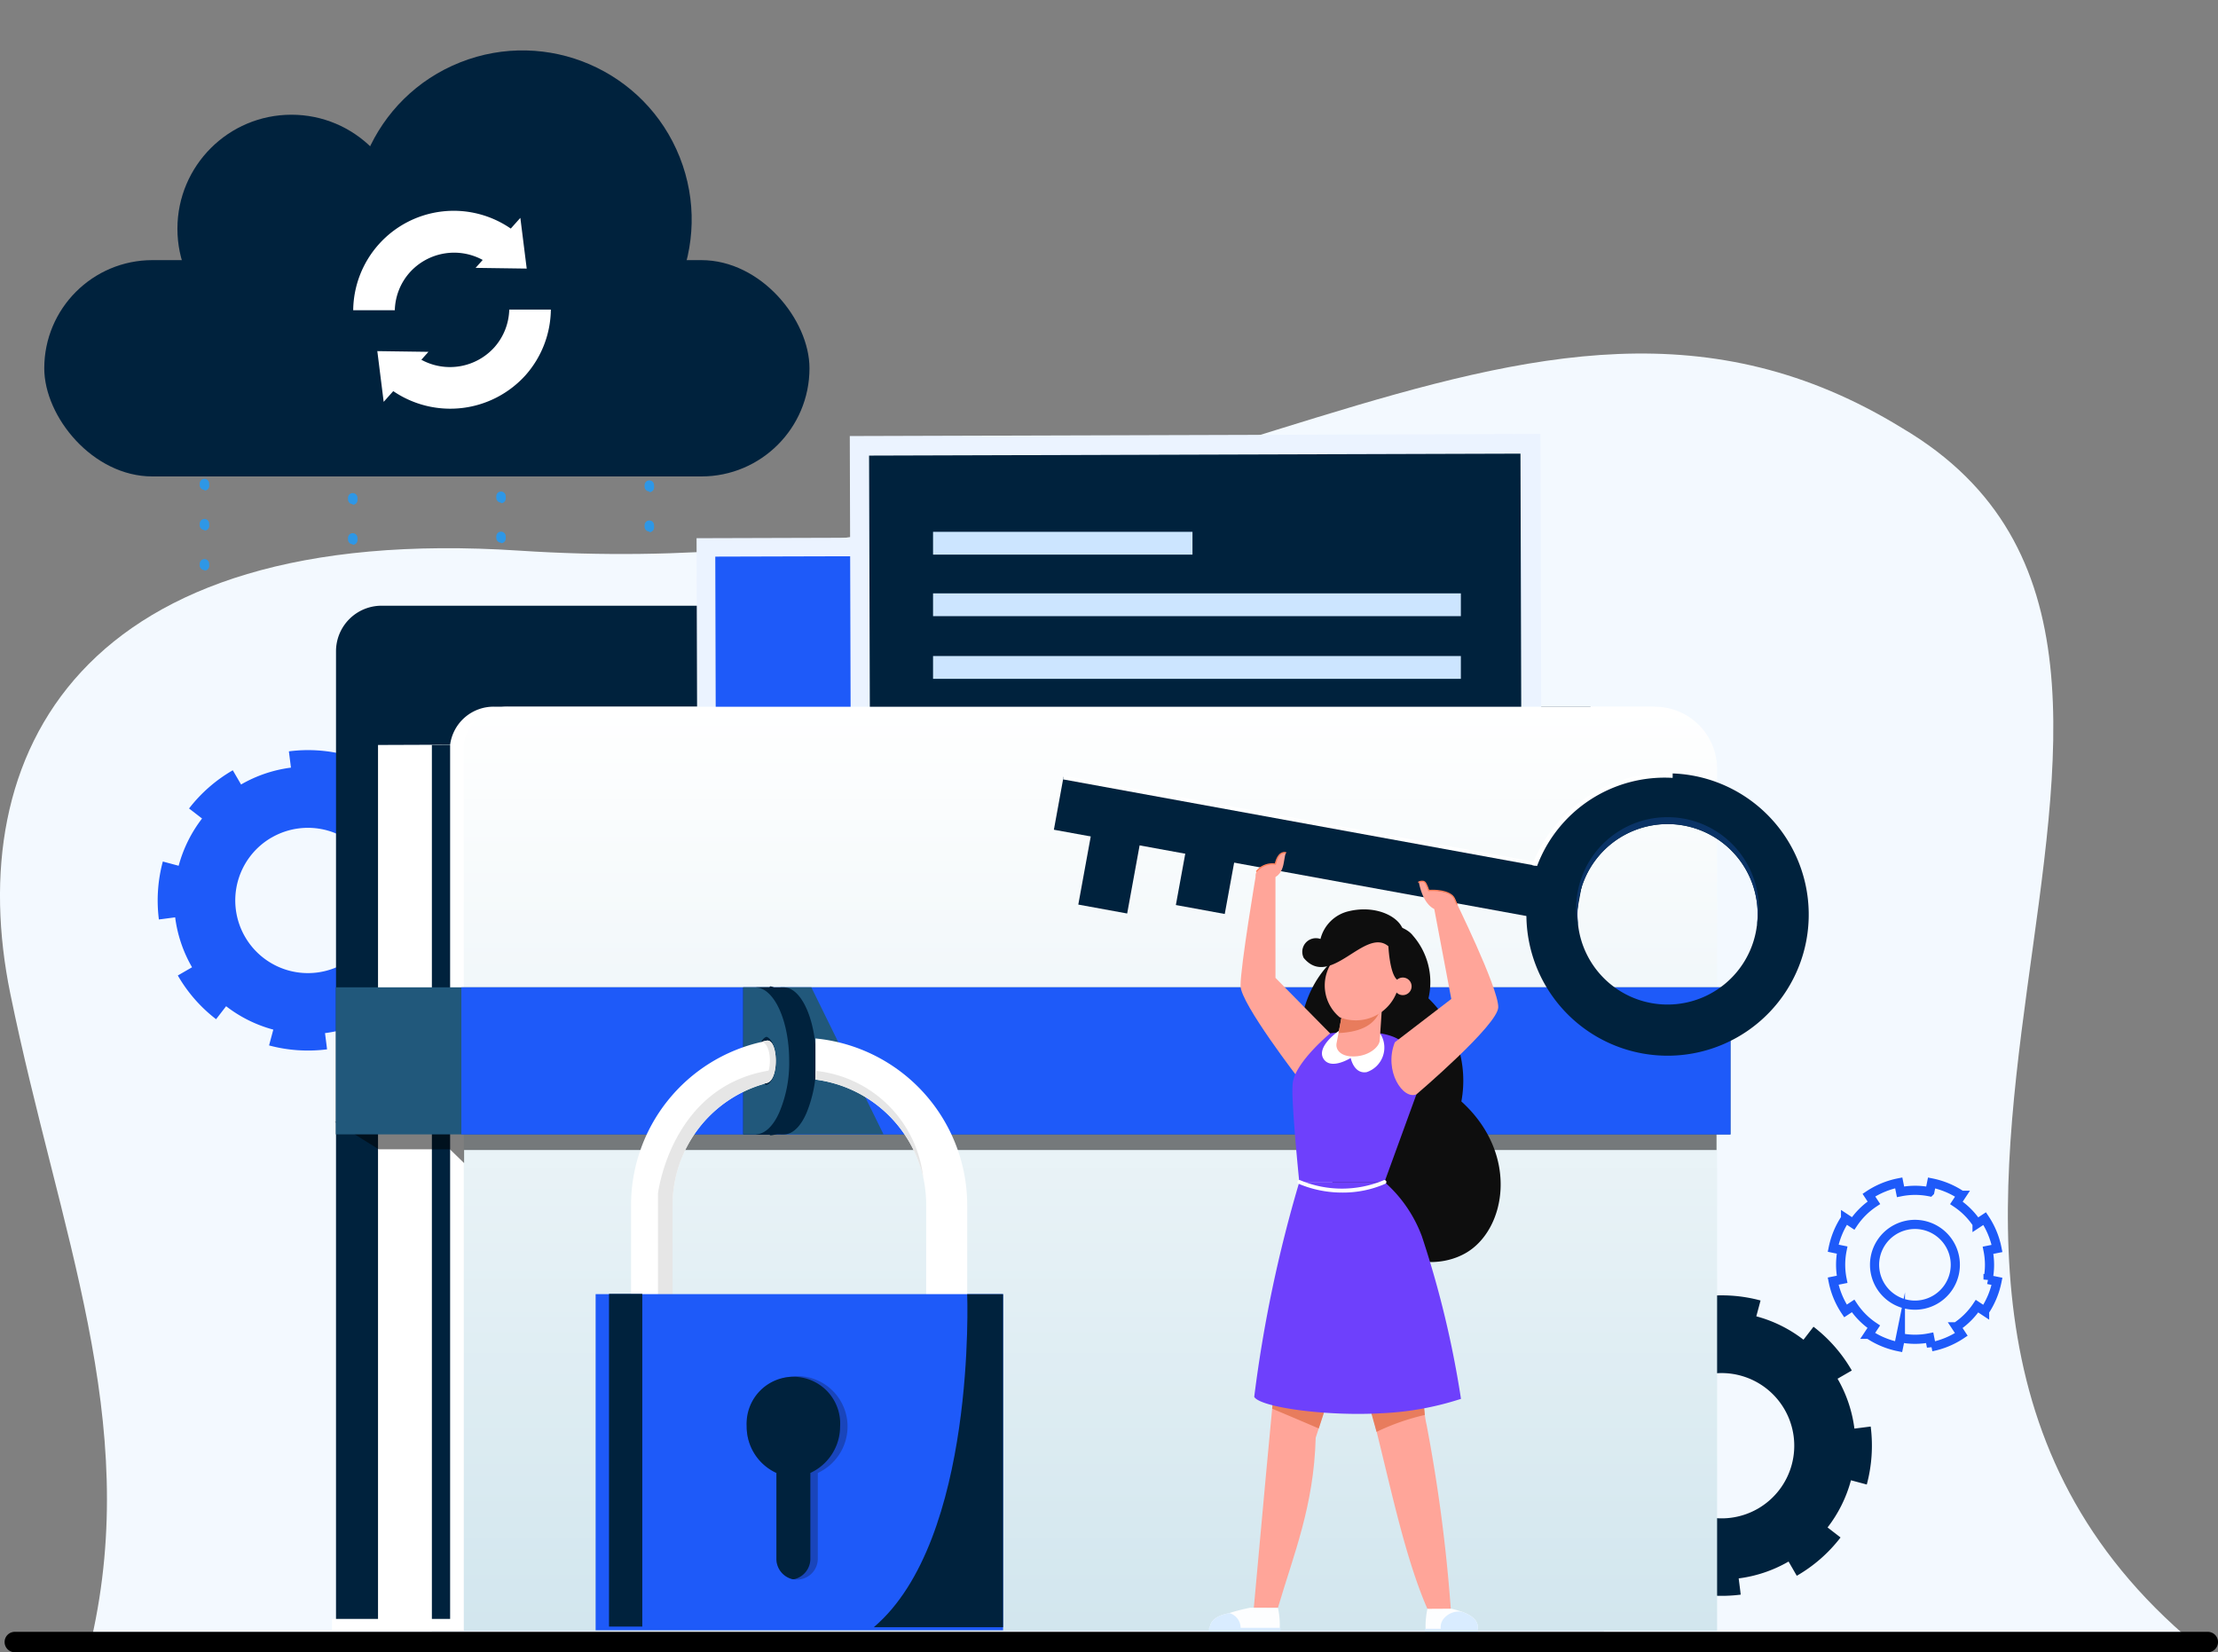 <svg xmlns="http://www.w3.org/2000/svg" xmlns:xlink="http://www.w3.org/1999/xlink" width="132.727" height="98.87" viewBox="0 0 132.727 98.87">
  <rect x="0" y="0" width="132.727" height="98.87" fill="#808080" stroke="none"/>
  <defs>
    <linearGradient id="linear-gradient" x1="0.5" x2="0.5" y2="1" gradientUnits="objectBoundingBox">
      <stop offset="0" stop-color="#fff"/>
      <stop offset="1" stop-color="#d2e6ee"/>
    </linearGradient>
  </defs>
  <g id="Grupo_1096748" data-name="Grupo 1096748" transform="translate(-733.505 -554.315)">
    <g id="Grupo_1096747" data-name="Grupo 1096747" transform="translate(735.454 540.069)">
      <g id="Grupo_1096747-2" data-name="Grupo 1096747" transform="translate(-35.924 10)">
        <g id="Grupo_61977" data-name="Grupo 61977" transform="translate(45.925 30.614)">
          <path id="Trazado_132386" data-name="Trazado 132386" d="M1423.764,1040.092a.284.284,0,0,1-.283-.283.3.3,0,0,1,.283-.307.266.266,0,0,1,.283.261v.045A.284.284,0,0,1,1423.764,1040.092Z" transform="translate(-1423.48 -1039.502)" fill="#2e97e6"/>
          <path id="Trazado_132387" data-name="Trazado 132387" d="M1423.764,1074.77a.284.284,0,0,1-.283-.283v-.092a.283.283,0,1,1,.567,0v.092A.284.284,0,0,1,1423.764,1074.77Zm0-2.4a.284.284,0,0,1-.283-.283V1072a.283.283,0,1,1,.567,0v.092A.284.284,0,0,1,1423.764,1072.375Zm0-2.4a.284.284,0,0,1-.283-.284v-.093a.283.283,0,0,1,.567,0v.093A.284.284,0,0,1,1423.764,1069.98Zm0-2.4a.284.284,0,0,1-.283-.283v-.092a.283.283,0,1,1,.567,0v.092A.284.284,0,0,1,1423.764,1067.583Zm0-2.4a.283.283,0,0,1-.283-.283v-.092a.283.283,0,1,1,.567,0v.092A.284.284,0,0,1,1423.764,1065.188Zm0-2.4a.283.283,0,0,1-.283-.283v-.092a.283.283,0,0,1,.567,0v.092A.284.284,0,0,1,1423.764,1062.793Zm0-2.4a.283.283,0,0,1-.283-.283v-.092a.283.283,0,1,1,.567,0v.092A.284.284,0,0,1,1423.764,1060.4Zm0-2.395a.284.284,0,0,1-.283-.284v-.092a.283.283,0,0,1,.567,0v.092A.284.284,0,0,1,1423.764,1058Zm0-2.4a.283.283,0,0,1-.283-.283v-.092a.283.283,0,1,1,.567,0v.092A.284.284,0,0,1,1423.764,1055.606Zm0-2.4a.283.283,0,0,1-.283-.283v-.093a.283.283,0,1,1,.567,0v.093A.284.284,0,0,1,1423.764,1053.211Zm0-2.4a.284.284,0,0,1-.283-.284v-.092a.283.283,0,0,1,.567,0v.092A.284.284,0,0,1,1423.764,1050.815Z" transform="translate(-1423.48 -1047.829)" fill="#2e97e6"/>
          <path id="Trazado_132388" data-name="Trazado 132388" d="M1423.764,1171.518a.284.284,0,0,1-.283-.284.3.3,0,0,1,.283-.306.265.265,0,0,1,.283.26v.045A.284.284,0,0,1,1423.764,1171.518Z" transform="translate(-1423.48 -1142.228)" fill="#2e97e6"/>
        </g>
        <g id="Grupo_61978" data-name="Grupo 61978" transform="translate(72.548 30.712)">
          <path id="Trazado_132389" data-name="Trazado 132389" d="M1545.677,1040.537a.284.284,0,0,1-.283-.283.3.3,0,0,1,.283-.305.264.264,0,0,1,.283.26v.045A.284.284,0,0,1,1545.677,1040.537Z" transform="translate(-1545.394 -1039.948)" fill="#2e97e6"/>
          <path id="Trazado_132390" data-name="Trazado 132390" d="M1545.677,1075.211a.284.284,0,0,1-.283-.283v-.092a.283.283,0,1,1,.567,0v.092A.284.284,0,0,1,1545.677,1075.211Zm0-2.4a.284.284,0,0,1-.283-.283v-.092a.283.283,0,1,1,.567,0v.092A.283.283,0,0,1,1545.677,1072.816Zm0-2.4a.284.284,0,0,1-.283-.284v-.093a.283.283,0,0,1,.567,0v.093A.283.283,0,0,1,1545.677,1070.421Zm0-2.4a.284.284,0,0,1-.283-.283v-.092a.283.283,0,1,1,.567,0v.092A.283.283,0,0,1,1545.677,1068.024Zm0-2.4a.283.283,0,0,1-.283-.283v-.092a.283.283,0,1,1,.567,0v.092A.283.283,0,0,1,1545.677,1065.629Zm0-2.4a.284.284,0,0,1-.283-.283v-.092a.283.283,0,0,1,.567,0v.092A.284.284,0,0,1,1545.677,1063.234Zm0-2.4a.284.284,0,0,1-.283-.283v-.092a.283.283,0,0,1,.567,0v.092A.284.284,0,0,1,1545.677,1060.838Zm0-2.4a.284.284,0,0,1-.283-.283v-.092a.283.283,0,0,1,.567,0v.092A.283.283,0,0,1,1545.677,1058.442Zm0-2.4a.284.284,0,0,1-.283-.283v-.092a.283.283,0,0,1,.567,0v.092A.283.283,0,0,1,1545.677,1056.047Zm0-2.4a.284.284,0,0,1-.283-.284v-.093a.283.283,0,0,1,.567,0v.093A.284.284,0,0,1,1545.677,1053.652Zm0-2.4a.283.283,0,0,1-.283-.283v-.092a.283.283,0,0,1,.567,0v.092A.283.283,0,0,1,1545.677,1051.255Z" transform="translate(-1545.394 -1048.271)" fill="#2e97e6"/>
          <path id="Trazado_132391" data-name="Trazado 132391" d="M1545.677,1171.959a.284.284,0,0,1-.283-.284.3.3,0,0,1,.283-.306.266.266,0,0,1,.283.261v.044A.284.284,0,0,1,1545.677,1171.959Z" transform="translate(-1545.394 -1142.671)" fill="#2e97e6"/>
        </g>
        <g id="Grupo_61979" data-name="Grupo 61979" transform="translate(54.799 29.071)">
          <path id="Trazado_132392" data-name="Trazado 132392" d="M1464.4,1033.026a.283.283,0,0,1-.283-.283.3.3,0,0,1,.283-.307.265.265,0,0,1,.283.26v.047A.283.283,0,0,1,1464.4,1033.026Z" transform="translate(-1464.117 -1032.436)" fill="#2e97e6"/>
          <path id="Trazado_132393" data-name="Trazado 132393" d="M1464.4,1067.7a.283.283,0,0,1-.283-.284v-.092a.283.283,0,0,1,.567,0v.092A.283.283,0,0,1,1464.4,1067.7Zm0-2.4a.283.283,0,0,1-.283-.283v-.092a.283.283,0,1,1,.567,0v.092A.283.283,0,0,1,1464.4,1065.3Zm0-2.4a.283.283,0,0,1-.283-.283v-.093a.283.283,0,1,1,.567,0v.093A.283.283,0,0,1,1464.4,1062.909Zm0-2.4a.283.283,0,0,1-.283-.283v-.092a.283.283,0,0,1,.567,0v.092A.283.283,0,0,1,1464.4,1060.512Zm0-2.4a.283.283,0,0,1-.283-.283v-.092a.283.283,0,1,1,.567,0v.092A.283.283,0,0,1,1464.4,1058.117Zm0-2.4a.283.283,0,0,1-.283-.283v-.092a.283.283,0,1,1,.567,0v.092A.283.283,0,0,1,1464.4,1055.722Zm0-2.4a.283.283,0,0,1-.283-.283v-.092a.283.283,0,0,1,.567,0v.092A.283.283,0,0,1,1464.4,1053.326Zm0-2.4a.283.283,0,0,1-.283-.283v-.092a.283.283,0,1,1,.567,0v.092A.283.283,0,0,1,1464.4,1050.93Zm0-2.4a.283.283,0,0,1-.283-.284v-.092a.283.283,0,1,1,.567,0v.092A.283.283,0,0,1,1464.4,1048.535Zm0-2.4a.283.283,0,0,1-.283-.283v-.093a.283.283,0,0,1,.567,0v.093A.283.283,0,0,1,1464.4,1046.14Zm0-2.4a.283.283,0,0,1-.283-.283v-.092a.283.283,0,1,1,.567,0v.092A.283.283,0,0,1,1464.4,1043.744Z" transform="translate(-1464.117 -1040.759)" fill="#2e97e6"/>
          <path id="Trazado_132394" data-name="Trazado 132394" d="M1464.4,1164.453a.283.283,0,0,1-.283-.283.3.3,0,0,1,.283-.306.264.264,0,0,1,.283.26v.046A.283.283,0,0,1,1464.4,1164.453Z" transform="translate(-1464.117 -1135.163)" fill="#2e97e6"/>
        </g>
        <g id="Grupo_61980" data-name="Grupo 61980" transform="translate(63.673 28.974)">
          <path id="Trazado_132395" data-name="Trazado 132395" d="M1505.037,1032.58a.284.284,0,0,1-.283-.283.3.3,0,0,1,.283-.307.265.265,0,0,1,.283.261v.045A.283.283,0,0,1,1505.037,1032.58Z" transform="translate(-1504.754 -1031.99)" fill="#2e97e6"/>
          <path id="Trazado_132396" data-name="Trazado 132396" d="M1505.037,1067.258a.284.284,0,0,1-.283-.283v-.092a.283.283,0,0,1,.567,0v.092A.284.284,0,0,1,1505.037,1067.258Zm0-2.4a.284.284,0,0,1-.283-.283v-.092a.283.283,0,0,1,.567,0v.092A.283.283,0,0,1,1505.037,1064.863Zm0-2.4a.284.284,0,0,1-.283-.283v-.093a.283.283,0,1,1,.567,0v.093A.283.283,0,0,1,1505.037,1062.468Zm0-2.4a.284.284,0,0,1-.283-.283v-.092a.283.283,0,0,1,.567,0v.092A.283.283,0,0,1,1505.037,1060.071Zm0-2.4a.284.284,0,0,1-.283-.283v-.092a.283.283,0,1,1,.567,0v.092A.283.283,0,0,1,1505.037,1057.676Zm0-2.4a.284.284,0,0,1-.283-.284v-.092a.283.283,0,1,1,.567,0V1055A.284.284,0,0,1,1505.037,1055.281Zm0-2.4a.283.283,0,0,1-.283-.283v-.092a.283.283,0,0,1,.567,0v.092A.283.283,0,0,1,1505.037,1052.884Zm0-2.395a.284.284,0,0,1-.283-.283v-.092a.283.283,0,1,1,.567,0v.092A.283.283,0,0,1,1505.037,1050.489Zm0-2.4a.284.284,0,0,1-.283-.283v-.092a.283.283,0,1,1,.567,0v.092A.283.283,0,0,1,1505.037,1048.094Zm0-2.4a.284.284,0,0,1-.283-.283v-.093a.283.283,0,1,1,.567,0v.093A.283.283,0,0,1,1505.037,1045.7Zm0-2.4a.284.284,0,0,1-.283-.283v-.092a.283.283,0,1,1,.567,0v.092A.283.283,0,0,1,1505.037,1043.3Z" transform="translate(-1504.754 -1040.318)" fill="#2e97e6"/>
          <path id="Trazado_132397" data-name="Trazado 132397" d="M1505.037,1164.008a.284.284,0,0,1-.283-.283.3.3,0,0,1,.283-.307.265.265,0,0,1,.283.261v.045A.283.283,0,0,1,1505.037,1164.008Z" transform="translate(-1504.754 -1134.717)" fill="#2e97e6"/>
        </g>
      </g>
      <g id="Grupo_62004" data-name="Grupo 62004" transform="translate(0.7 14.246)">
        <g id="Grupo_62002" data-name="Grupo 62002" transform="translate(0 0)">
          <rect id="Rectángulo_29950" data-name="Rectángulo 29950" width="45.791" height="12.944" rx="6.472" transform="translate(0 15.566)" fill="#00223d"/>
          <circle id="Elipse_4135" data-name="Elipse 4135" cx="10.12" cy="10.12" r="10.12" transform="translate(15.481 7.464) rotate(-21.641)" fill="#00223d"/>
          <circle id="Elipse_4136" data-name="Elipse 4136" cx="6.823" cy="6.823" r="6.823" transform="translate(7.968 6.865)" fill="#00223d"/>
        </g>
        <g id="Grupo_62003" data-name="Grupo 62003" transform="translate(18.486 12.631)">
          <path id="Trazado_132425" data-name="Trazado 132425" d="M1470.041,965.137l-.424.474,3.058.043-.381-3.035-.573.641a6.014,6.014,0,0,0-9.429,4.885l2.49,0a3.536,3.536,0,0,1,.89-2.256A3.573,3.573,0,0,1,1470.041,965.137Z" transform="translate(-1462.291 -962.213)" fill="#fff"/>
          <path id="Trazado_132426" data-name="Trazado 132426" d="M1477.776,993.138a6.016,6.016,0,0,0,1.517-3.928l-2.49,0a3.536,3.536,0,0,1-.89,2.256,3.573,3.573,0,0,1-4.37.746l.424-.474-3.059-.043.381,3.035.573-.641A6.062,6.062,0,0,0,1477.776,993.138Z" transform="translate(-1467.464 -983.315)" fill="#fff"/>
        </g>
      </g>
    </g>
    <g id="cloud" transform="translate(726.331 535.095)">
      <path id="Trazado_132398" data-name="Trazado 132398" d="M1375.135,1161.917c-27.711-22.151,5.375-59.358-18.094-73.238-22.964-14.131-42.9,9.941-82.771,7.318-26.339-1.733-33.395,12.2-30.463,26.518,2.935,14.339,7.839,25.512,4.852,38.642Z" transform="translate(-1236.015 -1043.827)" fill="#f3f9ff"/>
      <g id="Grupo_61984" data-name="Grupo 61984" transform="translate(16.609 64.108)">
        <g id="Grupo_61981" data-name="Grupo 61981" transform="translate(84.595 32.628)">
          <path id="Trazado_132399" data-name="Trazado 132399" d="M1623.178,1310.471a8.952,8.952,0,0,0-2.618,2.286l.778.6a8.069,8.069,0,0,0-1.4,2.828l-.947-.254a8.973,8.973,0,0,0-.236,3.467l.217-.026.757-.1a7.981,7.981,0,0,0,1.011,2.988l-.852.492a8.874,8.874,0,0,0,2.289,2.616l.6-.777a8,8,0,0,0,2.824,1.4l-.254.947a8.988,8.988,0,0,0,3.47.234l0,0-.034-.282-.088-.689a7.965,7.965,0,0,0,2.985-1.009l.492.852a8.9,8.9,0,0,0,2.619-2.292l-.777-.6a7.983,7.983,0,0,0,1.4-2.823l.947.254a9,9,0,0,0,.234-3.47l-.974.124a7.967,7.967,0,0,0-1.009-2.985l.852-.492a8.89,8.89,0,0,0-2.291-2.619l-.6.777a7.986,7.986,0,0,0-2.823-1.4l.254-.947a8.926,8.926,0,0,0-3.47-.234v.008l.082.641.041.325a7.971,7.971,0,0,0-2.985,1.009Zm2.324,4.025a4.347,4.347,0,1,1-1.593,5.938A4.345,4.345,0,0,1,1625.5,1314.5Z" transform="translate(-1618.681 -1309.266)" fill="#00223d"/>
        </g>
        <g id="Grupo_61982" data-name="Grupo 61982">
          <path id="Trazado_132400" data-name="Trazado 132400" d="M1285.361,1180.177a8.947,8.947,0,0,0-2.618,2.286l.778.6a8.066,8.066,0,0,0-1.4,2.828l-.947-.254a8.977,8.977,0,0,0-.236,3.467l.217-.027.757-.1a7.979,7.979,0,0,0,1.011,2.988l-.852.492a8.879,8.879,0,0,0,2.29,2.616l.6-.777a8,8,0,0,0,2.824,1.4l-.254.946a8.991,8.991,0,0,0,3.47.234l0,0-.034-.281-.088-.69a7.971,7.971,0,0,0,2.985-1.009l.492.852a8.9,8.9,0,0,0,2.619-2.291l-.777-.6a7.972,7.972,0,0,0,1.4-2.822l.947.254a8.989,8.989,0,0,0,.234-3.47l-.974.124a7.975,7.975,0,0,0-1.009-2.985l.852-.491a8.892,8.892,0,0,0-2.291-2.619l-.6.777a7.982,7.982,0,0,0-2.822-1.4l.253-.947a8.934,8.934,0,0,0-3.47-.234v.009l.082.641.041.325a7.985,7.985,0,0,0-2.985,1.009Zm2.324,4.025a4.347,4.347,0,1,1-1.593,5.938A4.345,4.345,0,0,1,1287.685,1184.2Z" transform="translate(-1280.865 -1178.972)" fill="#1e5af9"/>
        </g>
        <g id="Grupo_61983" data-name="Grupo 61983" transform="translate(100.262 25.893)">
          <path id="Trazado_132401" data-name="Trazado 132401" d="M1685.17,1282.372a4.973,4.973,0,0,0-1.786.736l.3.455a4.483,4.483,0,0,0-1.242,1.238l-.454-.3a4.984,4.984,0,0,0-.742,1.783l.119.025.416.084a4.433,4.433,0,0,0,0,1.753l-.536.107a4.927,4.927,0,0,0,.739,1.785l.455-.3a4.456,4.456,0,0,0,1.237,1.243l-.3.453a5,5,0,0,0,1.785.743v0l.032-.154.077-.378a4.441,4.441,0,0,0,1.751,0l.107.536a4.946,4.946,0,0,0,1.787-.739l-.3-.455a4.435,4.435,0,0,0,1.24-1.236l.453.3a5,5,0,0,0,.742-1.785l-.535-.109a4.422,4.422,0,0,0,0-1.751l.536-.107a4.947,4.947,0,0,0-.739-1.787l-.455.3a4.439,4.439,0,0,0-1.236-1.241l.3-.453a4.96,4.96,0,0,0-1.785-.742v0l-.071.353-.037.178a4.428,4.428,0,0,0-1.751,0Zm.5,2.533a2.416,2.416,0,1,1-1.9,2.841A2.415,2.415,0,0,1,1685.675,1284.905Z" transform="translate(-1681.245 -1282.372)" fill="none" stroke="#1e5af9" stroke-miterlimit="10" stroke-width="0.548"/>
        </g>
      </g>
      <g id="Grupo_62001" data-name="Grupo 62001" transform="translate(27.04 45.181)">
        <path id="Trazado_132402" data-name="Trazado 132402" d="M1357.956,1150.506v-3.316a2.726,2.726,0,0,0-2.726-2.726h-29.022a2.726,2.726,0,0,0-2.727,2.726V1205.8h75.072v-55.3Z" transform="translate(-1323.24 -1134.179)" fill="#00223d"/>
        <path id="Trazado_132403" data-name="Trazado 132403" d="M1333.523,1176.962v53.006h69.543V1176.7Z" transform="translate(-1330.768 -1158.344)" fill="#fff"/>
        <path id="Trazado_132404" data-name="Trazado 132404" d="M1346.39,1176.962v53.006h70.139V1176.7Z" transform="translate(-1340.412 -1158.344)" fill="#00223d"/>
        <path id="Trazado_132405" data-name="Trazado 132405" d="M1422.58,1168.594h-69.157a2.621,2.621,0,0,0-2.669,2.274v53.023h75.478v-51.678A3.739,3.739,0,0,0,1422.58,1168.594Z" transform="translate(-1343.684 -1152.267)" fill="#fff"/>
        <g id="Grupo_61986" data-name="Grupo 61986" transform="translate(21.817 6.12)">
          <g id="Grupo_61985" data-name="Grupo 61985" transform="translate(0 0)">
            <rect id="Rectángulo_29938" data-name="Rectángulo 29938" width="44.578" height="33.878" transform="matrix(1, -0.003, 0.003, 1, 0, 0.125)" fill="#ebf3ff"/>
            <path id="Trazado_837757" data-name="Trazado 837757" d="M0,0H42.3V31.144H0Z" transform="translate(1.12 1.227) rotate(-0.16)" fill="#1e5af9"/>
            <path id="Trazado_132406" data-name="Trazado 132406" d="M1428.7,1204.173l27.182-.076-14.862-14.258Z" transform="translate(-1423.93 -1174.311)" fill="#e3eeff"/>
            <path id="Trazado_132407" data-name="Trazado 132407" d="M1478.06,1211.477l22.838-.064-12.393-11.784Z" transform="translate(-1460.928 -1181.65)" fill="#e3eeff"/>
            <path id="Trazado_132408" data-name="Trazado 132408" d="M1505.526,1167.742a3.148,3.148,0,1,1-3.156-3.139A3.147,3.147,0,0,1,1505.526,1167.742Z" transform="translate(-1476.797 -1155.395)" fill="#e3eeff"/>
          </g>
        </g>
        <g id="Grupo_61989" data-name="Grupo 61989" transform="translate(30.986 0)">
          <g id="Grupo_61987" data-name="Grupo 61987" transform="translate(0)">
            <rect id="Rectángulo_29940" data-name="Rectángulo 29940" width="41.327" height="35.94" transform="matrix(1, -0.003, 0.003, 1, 0, 0.132)" fill="#ebf3ff"/>
            <rect id="Rectángulo_29941" data-name="Rectángulo 29941" width="38.98" height="33.04" transform="matrix(1, -0.003, 0.003, 1, 1.154, 1.302)" fill="#00223d"/>
          </g>
          <g id="Grupo_61988" data-name="Grupo 61988" transform="translate(4.982 5.863)">
            <rect id="Rectángulo_29942" data-name="Rectángulo 29942" width="15.525" height="1.364" transform="translate(0)" fill="#cce5ff"/>
            <rect id="Rectángulo_29943" data-name="Rectángulo 29943" width="31.585" height="1.364" transform="translate(0 3.683)" fill="#cce5ff"/>
            <rect id="Rectángulo_29944" data-name="Rectángulo 29944" width="31.585" height="1.364" transform="translate(0 7.433)" fill="#cce5ff"/>
          </g>
        </g>
        <path id="Trazado_132409" data-name="Trazado 132409" d="M1429.028,1172.225V1223.9h-75v-53.033a2.625,2.625,0,0,1,2.659-2.266h68.7A3.73,3.73,0,0,1,1429.028,1172.225Z" transform="translate(-1346.141 -1152.271)" fill="url(#linear-gradient)"/>
        <rect id="Rectángulo_29945" data-name="Rectángulo 29945" width="7.566" height="0.71" transform="translate(0 70.914)" fill="#fff"/>
        <path id="Trazado_132410" data-name="Trazado 132410" d="M1323.161,1267.8l2.635,1.645h4.261l.849.823v-.782h74.946V1267.8Z" transform="translate(-1323 -1226.631)" opacity="0.5" style="mix-blend-mode: darken;isolation: isolate"/>
        <g id="Grupo_61991" data-name="Grupo 61991" transform="translate(0.229 33.12)">
          <g id="Grupo_61990" data-name="Grupo 61990">
            <path id="Trazado_132518" data-name="Trazado 132518" d="M0,0H83.459V8.8H0Z" fill="#21587b"/>
            <rect id="Rectángulo_29947" data-name="Rectángulo 29947" width="75.946" height="8.804" transform="translate(7.513)" fill="#1e5af9"/>
          </g>
        </g>
        <g id="Grupo_62000" data-name="Grupo 62000" transform="translate(15.777 33.065)">
          <path id="Trazado_132411" data-name="Trazado 132411" d="M1429.715,1235.652v8.8h6.161l-4.32-8.8Z" transform="translate(-1418.648 -1235.598)" fill="#21587b"/>
          <g id="Grupo_61996" data-name="Grupo 61996" transform="translate(8.835)">
            <g id="Grupo_61993" data-name="Grupo 61993" transform="translate(0.784 0.058)">
              <path id="Trazado_132412" data-name="Trazado 132412" d="M1425.569,1235.664h-1.636v8.8h1.636c.536,0,1.021-.484,1.37-1.3a7.821,7.821,0,0,0,.571-3.113C1427.51,1237.636,1426.642,1235.664,1425.569,1235.664Zm-.153,4.389c0-.734.238-1.334.545-1.431.307.1.545.7.545,1.431,0,.754-.238,1.354-.545,1.45C1425.654,1241.407,1425.416,1240.807,1425.416,1240.053Z" transform="translate(-1423.933 -1235.664)" fill="#00223d"/>
              <g id="Grupo_61992" data-name="Grupo 61992">
                <path id="Trazado_132413" data-name="Trazado 132413" d="M1424.646,1235.664h-.713v8.8h.713c.561,0,1.069-.484,1.434-1.3a7.524,7.524,0,0,0,.6-3.113C1426.677,1237.636,1425.768,1235.664,1424.646,1235.664Zm.464,5.839c-.321-.1-.57-.7-.57-1.45,0-.734.25-1.334.57-1.431a1.716,1.716,0,0,1,0,2.881Z" transform="translate(-1423.933 -1235.664)" fill="#00223d"/>
              </g>
            </g>
            <g id="Grupo_61995" data-name="Grupo 61995">
              <path id="Trazado_132414" data-name="Trazado 132414" d="M1422.439,1235.664H1420.8v8.8h1.636c.536,0,1.022-.484,1.371-1.3a7.819,7.819,0,0,0,.571-3.113C1424.38,1237.636,1423.512,1235.664,1422.439,1235.664Zm-.153,4.389c0-.734.239-1.334.545-1.431.306.1.545.7.545,1.431,0,.754-.238,1.354-.545,1.45C1422.524,1241.407,1422.286,1240.807,1422.286,1240.053Z" transform="translate(-1420.803 -1235.607)" fill="#00223d"/>
              <g id="Grupo_61994" data-name="Grupo 61994" transform="translate(0 0.058)">
                <path id="Trazado_132415" data-name="Trazado 132415" d="M1421.516,1235.664h-.713v8.8h.713c.562,0,1.069-.484,1.434-1.3a7.52,7.52,0,0,0,.6-3.113C1423.547,1237.636,1422.638,1235.664,1421.516,1235.664Zm.677,5.839c-.321-.1-.57-.7-.57-1.45,0-.734.249-1.334.57-1.431.321.1.57.7.57,1.431C1422.763,1240.807,1422.513,1241.407,1422.193,1241.5Z" transform="translate(-1420.803 -1235.664)" fill="#21587b"/>
              </g>
              <path id="Trazado_132416" data-name="Trazado 132416" d="M1427.173,1244.347h-.01a.057.057,0,0,1,0-.114,1.243,1.243,0,0,0,.82-.4c.461-.445,1.009-1.456,1.009-3.745,0-4.166-1.823-4.54-1.842-4.544a.058.058,0,0,1-.047-.066.056.056,0,0,1,.066-.046c.079.013,1.937.383,1.937,4.656,0,2.335-.57,3.373-1.049,3.832A1.354,1.354,0,0,1,1427.173,1244.347Z" transform="translate(-1425.529 -1235.434)" fill="#00223d"/>
            </g>
          </g>
          <g id="Grupo_61997" data-name="Grupo 61997" transform="translate(2.124 3.115)">
            <path id="Trazado_132417" data-name="Trazado 132417" d="M1402.105,1250.91c-.077.02-.135.039-.212.058.019.019.019.019,0,.019a7.545,7.545,0,0,0-5.414,7.212v7.349H1394V1258.2a10.009,10.009,0,0,1,7.811-9.745,1.581,1.581,0,0,1,.29-.077C1402.821,1248.223,1402.879,1250.794,1402.105,1250.91Z" transform="translate(-1394.004 -1248.246)" fill="#fff"/>
            <path id="Trazado_132418" data-name="Trazado 132418" d="M1438.054,1247.872v2.461a7.6,7.6,0,0,1,6.451,5.87.818.818,0,0,1,.038.193,4.51,4.51,0,0,1,.078.5,7.468,7.468,0,0,1,.058.928v7.349h2.456v-7.349A10.039,10.039,0,0,0,1438.054,1247.872Z" transform="translate(-1427.023 -1247.872)" fill="#fff"/>
            <path id="Trazado_132419" data-name="Trazado 132419" d="M1406.975,1255.4c-5.8,1.018-6.551,7.336-6.551,7.336v8.031h.871v-7.349a7.571,7.571,0,0,1,5.621-7.286c.246-.08.4-.8.4-.8S1407.163,1255.365,1406.975,1255.4Z" transform="translate(-1398.816 -1253.464)" fill="#e6e6e6"/>
            <path id="Trazado_132420" data-name="Trazado 132420" d="M1438.054,1255.612v.523a7.6,7.6,0,0,1,6.451,5.87A7.226,7.226,0,0,0,1438.054,1255.612Z" transform="translate(-1427.023 -1253.674)" fill="#e6e6e6"/>
            <path id="Trazado_132421" data-name="Trazado 132421" d="M1425.488,1250.91c-.077.02-.135.039-.212.058a2.609,2.609,0,0,0,.411-1.24c.039-.754-.217-1.265-.489-1.273a1.584,1.584,0,0,1,.29-.077C1426.2,1248.223,1426.262,1250.794,1425.488,1250.91Z" transform="translate(-1417.387 -1248.246)" fill="#e6e6e6"/>
          </g>
          <g id="Grupo_61999" data-name="Grupo 61999" transform="translate(0 18.398)">
            <path id="Trazado_837756" data-name="Trazado 837756" d="M0,0H24.382V20.115H0Z" transform="translate(0 0.016)" fill="#1e5af9"/>
            <g id="Grupo_61998" data-name="Grupo 61998" transform="translate(9.04 4.92)">
              <path id="Trazado_132422" data-name="Trazado 132422" d="M1421.622,1331.575a3.045,3.045,0,0,0,1.779,2.772v5.133a1.255,1.255,0,0,0,.987,1.23h.058a.655.655,0,0,0,.194.019,1.252,1.252,0,0,0,1.237-1.249v-5.133a3.066,3.066,0,0,0,1.78-2.772,3.018,3.018,0,0,0-3.016-3.025.938.938,0,0,0-.232.019A3,3,0,0,0,1421.622,1331.575Z" transform="translate(-1421.622 -1328.55)" fill="#1945bb"/>
              <path id="Trazado_132423" data-name="Trazado 132423" d="M1421.622,1331.634a3.044,3.044,0,0,0,1.779,2.771v5.133a1.255,1.255,0,0,0,.987,1.23h.058a1.255,1.255,0,0,0,.986-1.23v-5.133a3.066,3.066,0,0,0,1.779-2.771,2.8,2.8,0,1,0-5.588,0Z" transform="translate(-1421.622 -1328.609)" fill="#00223d"/>
            </g>
            <path id="Trazado_132424" data-name="Trazado 132424" d="M1451.991,1328.9h7.737v-19.93h-2.147S1458.152,1323.673,1451.991,1328.9Z" transform="translate(-1435.347 -1308.951)" fill="#00223d"/>
            <rect id="Rectángulo_29949" data-name="Rectángulo 29949" width="1.991" height="19.91" transform="translate(0.801)" fill="#00223d"/>
          </g>
        </g>
      </g>
      <g id="Grupo_62011" data-name="Grupo 62011" transform="translate(70.239 65.457)">
        <path id="Trazado_132427" data-name="Trazado 132427" d="M1560.32,1221.075a4.233,4.233,0,0,1,.93,3.754,6.858,6.858,0,0,1,1.97,6.17c3.526,3.2,2.658,7.763.2,9.106-2.345,1.28-5.776.069-7.186-2.924-2.244-3.75-4.435-10.754-.9-14.433C1554.586,1220.158,1559.3,1219.738,1560.32,1221.075Z" transform="translate(-1538.835 -1211.326)" fill="#0e0e0e"/>
        <g id="Grupo_62007" data-name="Grupo 62007" transform="translate(9.272 5.999)">
          <path id="Trazado_132428" data-name="Trazado 132428" d="M1545.219,1218.137l-3.484-3.54,0-6.126-1.151-.151s-.942,5.572-.939,6.755c0,1.051,3.53,5.62,3.53,5.62Z" transform="translate(-1537.747 -1208.319)" fill="#ffa599"/>
          <path id="Trazado_132429" data-name="Trazado 132429" d="M1559.452,1249.965l-1.923,5.28h-5.1s-.333-3.264-.4-5a6.86,6.86,0,0,1,.008-.93c.171-1.256,2.241-2.962,2.241-2.962a.21.21,0,0,0,.046-.008c.411-.046,3.21-.356,4.233.5C1559.646,1247.778,1559.452,1249.965,1559.452,1249.965Z" transform="translate(-1547.016 -1236.753)" fill="#6e40fc"/>
          <path id="Trazado_132430" data-name="Trazado 132430" d="M1566.859,1308.024h-4.541a23.345,23.345,0,0,0,.8,2.754c1.849,5.065,2.75,11.846,4.7,16.313,0,0,.84.435,1.4,0a95.764,95.764,0,0,0-1.449-11.016C1567.387,1314.456,1567.541,1310.585,1566.859,1308.024Z" transform="translate(-1554.739 -1283.056)" fill="#ffa599"/>
          <path id="Trazado_132431" data-name="Trazado 132431" d="M1544.594,1308.024c-.589,5.617-1.671,17.749-1.79,19l1.443.007c.946-3.214,2.153-6.1,2.26-10.177.736-2.244,1.961-6.017,2.88-8.831Z" transform="translate(-1540.112 -1283.056)" fill="#ffa599"/>
          <path id="Trazado_132432" data-name="Trazado 132432" d="M1555.646,1312.5l-3.428.283-.832.068-3.68.306c-.16,1.559-.337,3.41-.512,5.313,1.107.459,2.653,1.123,2.786,1.182l1.8-5.518c.528,1.719,1.173,3.967,1.66,5.721a13.67,13.67,0,0,1,2.887-1.011C1556.15,1316.809,1555.927,1314.473,1555.646,1312.5Z" transform="translate(-1543.403 -1286.409)" fill="#e87c5d"/>
          <path id="Trazado_132433" data-name="Trazado 132433" d="M1575.894,1222.826l3.377-2.59-1.078-5.7,1.23-.379s2.662,5.384,2.659,6.568c0,1.051-4.884,5.21-4.884,5.21C1576.4,1226.311,1575.207,1224.546,1575.894,1222.826Z" transform="translate(-1564.762 -1212.694)" fill="#ffa599"/>
          <path id="Trazado_132434" data-name="Trazado 132434" d="M1560.109,1245.474s-1.435.982-.9,1.716c.462.632,1.6-.088,1.6-.088s.191.977.957.847a1.55,1.55,0,0,0,.841-2.26A2.84,2.84,0,0,0,1560.109,1245.474Z" transform="translate(-1552.32 -1236.029)" fill="#fff"/>
          <path id="Trazado_132435" data-name="Trazado 132435" d="M1565.139,1242.167c0,.426-.709,1.039-1.7.99-.628-.032-.982-.388-.879-.83l.109-.566.3-1.612,2.3.062Z" transform="translate(-1554.908 -1232.178)" fill="#ffa599"/>
          <path id="Trazado_132436" data-name="Trazado 132436" d="M1565.5,1240.513c-.318.665-.947,1.175-2.45,1.248l.3-1.612,2.14.062Z" transform="translate(-1555.286 -1232.178)" fill="#e87c5d"/>
          <path id="Trazado_132437" data-name="Trazado 132437" d="M1564.076,1223.578a2.622,2.622,0,0,1-3.434,1.56,2.472,2.472,0,0,1-.463-3.3,2.314,2.314,0,0,1,3.518-2.29C1565,1220.3,1564.914,1222.035,1564.076,1223.578Z" transform="translate(-1552.81 -1216.5)" fill="#ffa599"/>
          <path id="Trazado_132438" data-name="Trazado 132438" d="M1555.274,1295.143a17.826,17.826,0,0,1-4.745.861c-3.389.194-7.278-.367-7.627-.98a80.142,80.142,0,0,1,2.7-12.86h5.094a8.058,8.058,0,0,1,2.24,3.256A59.285,59.285,0,0,1,1555.274,1295.143Z" transform="translate(-1540.185 -1263.672)" fill="#6e40fc"/>
          <g id="Grupo_62005" data-name="Grupo 62005" transform="translate(0 43.968)">
            <path id="Trazado_132439" data-name="Trazado 132439" d="M1532.287,1385.359c0-.018.858-.019,1.775-.015,1.055,0,2.369.015,2.369.015a4.786,4.786,0,0,0-.093-1.453l-1.654-.009a11.259,11.259,0,0,0-1.261.322c-.053.016-.11.028-.168.042C1531.971,1384.558,1532.287,1385.4,1532.287,1385.359Z" transform="translate(-1532.202 -1383.897)" fill="#fdfeff"/>
            <path id="Trazado_132440" data-name="Trazado 132440" d="M1532.287,1386.323c0-.018.858-.019,1.775-.015a.816.816,0,0,0,.043-.264.925.925,0,0,0-.682-.861c-.053.015-.11.028-.168.042C1531.971,1385.523,1532.287,1386.361,1532.287,1386.323Z" transform="translate(-1532.202 -1384.862)" fill="#d9ecff"/>
            <rect id="Rectángulo_29951" data-name="Rectángulo 29951" width="4.285" height="0.26" transform="translate(4.285 1.463) rotate(180)" fill="#d9ecff"/>
          </g>
          <g id="Grupo_62006" data-name="Grupo 62006" transform="translate(12.931 44.027)">
            <path id="Trazado_132441" data-name="Trazado 132441" d="M1583.864,1385.595l.966-.01c.847-.009,1.962-.015,2.066.01.295-.714-.317-1.08-.881-1.282-.24-.085-.473-.141-.621-.18l-1.436.008A4.8,4.8,0,0,0,1583.864,1385.595Z" transform="translate(-1583.807 -1384.133)" fill="#fdfeff"/>
            <rect id="Rectángulo_29952" data-name="Rectángulo 29952" width="3.173" height="0.26" transform="translate(0 1.202)" fill="#d9ecff"/>
          </g>
          <path id="Trazado_132442" data-name="Trazado 132442" d="M1587.537,1386.1c.848-.008,1.962-.015,2.067.01.3-.714-.317-1.08-.881-1.281a1.172,1.172,0,0,0-1.009.332A.811.811,0,0,0,1587.537,1386.1Z" transform="translate(-1573.584 -1340.618)" fill="#d9ecff"/>
          <path id="Trazado_132443" data-name="Trazado 132443" d="M1555.947,1282.456a6.7,6.7,0,0,1-2.644-.528.116.116,0,0,1,.1-.21,6.461,6.461,0,0,0,4.993,0,.116.116,0,1,1,.093.213A6.3,6.3,0,0,1,1555.947,1282.456Z" transform="translate(-1547.933 -1263.329)" fill="#fff"/>
          <path id="Trazado_132444" data-name="Trazado 132444" d="M1554.429,1219.954c1.586,1.9,3.667-1.883,5.066-.7,0,0,.124,2.833,1.076,1.88.3-.355.631-2.029-.161-2.586.019-.915-1.5-1.82-3.289-1.391a2.271,2.271,0,0,0-1.69,1.661A.816.816,0,0,0,1554.429,1219.954Z" transform="translate(-1548.749 -1214.866)" fill="#0e0e0e"/>
        </g>
        <g id="Grupo_62008" data-name="Grupo 62008" transform="translate(0)">
          <rect id="Rectángulo_29953" data-name="Rectángulo 29953" width="31.676" height="3.216" transform="translate(0.578 0.25) rotate(10.348)" fill="#00223d"/>
          <rect id="Rectángulo_29954" data-name="Rectángulo 29954" width="31.676" height="0.214" transform="translate(0.589 0.19) rotate(10.348)" fill="#fff"/>
          <path id="Trazado_132445" data-name="Trazado 132445" d="M1617.9,1184.647a8.448,8.448,0,1,0,6.8,9.826A8.453,8.453,0,0,0,1617.9,1184.647Zm3.825,9.017c-.007.084-.023.176-.038.259a5.388,5.388,0,0,1-10.635-.206,5.3,5.3,0,0,1,.031-1.733,5.39,5.39,0,0,1,10.651,1.641A.069.069,0,0,1,1621.728,1193.664Z" transform="translate(-1579.665 -1184.471)" fill="#00223d"/>
          <rect id="Rectángulo_29955" data-name="Rectángulo 29955" width="2.973" height="6.238" transform="translate(2.582 1.756) rotate(10.348)" fill="#00223d"/>
          <rect id="Rectángulo_29956" data-name="Rectángulo 29956" width="2.973" height="4.727" transform="matrix(0.984, 0.18, -0.18, 0.984, 8.151, 3.268)" fill="#00223d"/>
          <path id="Trazado_132446" data-name="Trazado 132446" d="M1630.647,1201.265a5.39,5.39,0,0,0-10.651-1.642,5.31,5.31,0,0,0-.031,1.733,5.1,5.1,0,0,1-.137-1.191,5.467,5.467,0,0,1,10.933,0A5.253,5.253,0,0,1,1630.647,1201.265Z" transform="translate(-1588.576 -1192.11)" fill="#0a3366"/>
          <path id="Trazado_132447" data-name="Trazado 132447" d="M1617.716,1184.37a8.685,8.685,0,0,0-8.414,5.525l.3.048a8.153,8.153,0,0,1,8.111-5.271Z" transform="translate(-1580.686 -1184.361)" fill="#fff"/>
        </g>
        <g id="Grupo_62009" data-name="Grupo 62009" transform="translate(12.082 4.746)">
          <path id="Trazado_132448" data-name="Trazado 132448" d="M1544.375,1204.917s.451-.109.575-.882.143-.594.143-.594-.425-.219-.651.673c-.667-.045-1.2.273-1.165.7C1543.3,1205.083,1544.293,1205.037,1544.375,1204.917Z" transform="translate(-1543.275 -1203.391)" fill="#ffa599"/>
          <path id="Trazado_132449" data-name="Trazado 132449" d="M1543.346,1204.51l-.065-.041a1.254,1.254,0,0,1,1.136-.473c.129-.506.373-.744.689-.671l-.017.074c-.351-.082-.523.306-.6.644l-.007.031-.031,0A1.217,1.217,0,0,0,1543.346,1204.51Z" transform="translate(-1543.279 -1203.313)" fill="#ff7e59"/>
        </g>
        <g id="Grupo_62010" data-name="Grupo 62010" transform="translate(21.802 6.46)">
          <path id="Trazado_132450" data-name="Trazado 132450" d="M1583.17,1211.921s-.665-.222-.928-1.606c.427-.3.6.5.6.5a3.082,3.082,0,0,1,1.217.182c.262.119.324.263.471.633C1584.9,1212.427,1583.17,1211.921,1583.17,1211.921Z" transform="translate(-1582.204 -1210.225)" fill="#ffa599"/>
          <path id="Trazado_132451" data-name="Trazado 132451" d="M1584.4,1211.6a.038.038,0,0,1-.036-.024s-.049-.125-.146-.339c-.277-.542-1.484-.451-1.5-.45l-.031,0-.009-.03a2.658,2.658,0,0,0-.169-.41.191.191,0,0,0-.114-.1.394.394,0,0,0-.258.038.039.039,0,0,1-.052-.016.038.038,0,0,1,.016-.052.468.468,0,0,1,.317-.043.267.267,0,0,1,.159.142,2.892,2.892,0,0,1,.164.394c.2-.012,1.263-.049,1.541.5.1.218.147.343.148.344a.038.038,0,0,1-.022.049A.031.031,0,0,1,1584.4,1211.6Z" transform="translate(-1582.09 -1210.16)" fill="#ff7e59"/>
        </g>
        <path id="Trazado_132452" data-name="Trazado 132452" d="M1576.31,1233.842a.526.526,0,1,0,.526-.526A.526.526,0,0,0,1576.31,1233.842Z" transform="translate(-1555.955 -1221.057)" fill="#ffa599"/>
      </g>
      <path id="Trazado_132453" data-name="Trazado 132453" d="M1345.019,1390.6H1213.788a.611.611,0,0,1-.611-.611h0a.611.611,0,0,1,.611-.611h131.231a.611.611,0,0,1,.611.611h0A.611.611,0,0,1,1345.019,1390.6Z" transform="translate(-1205.728 -1272.51)"/>
    </g>
  </g>
</svg>
